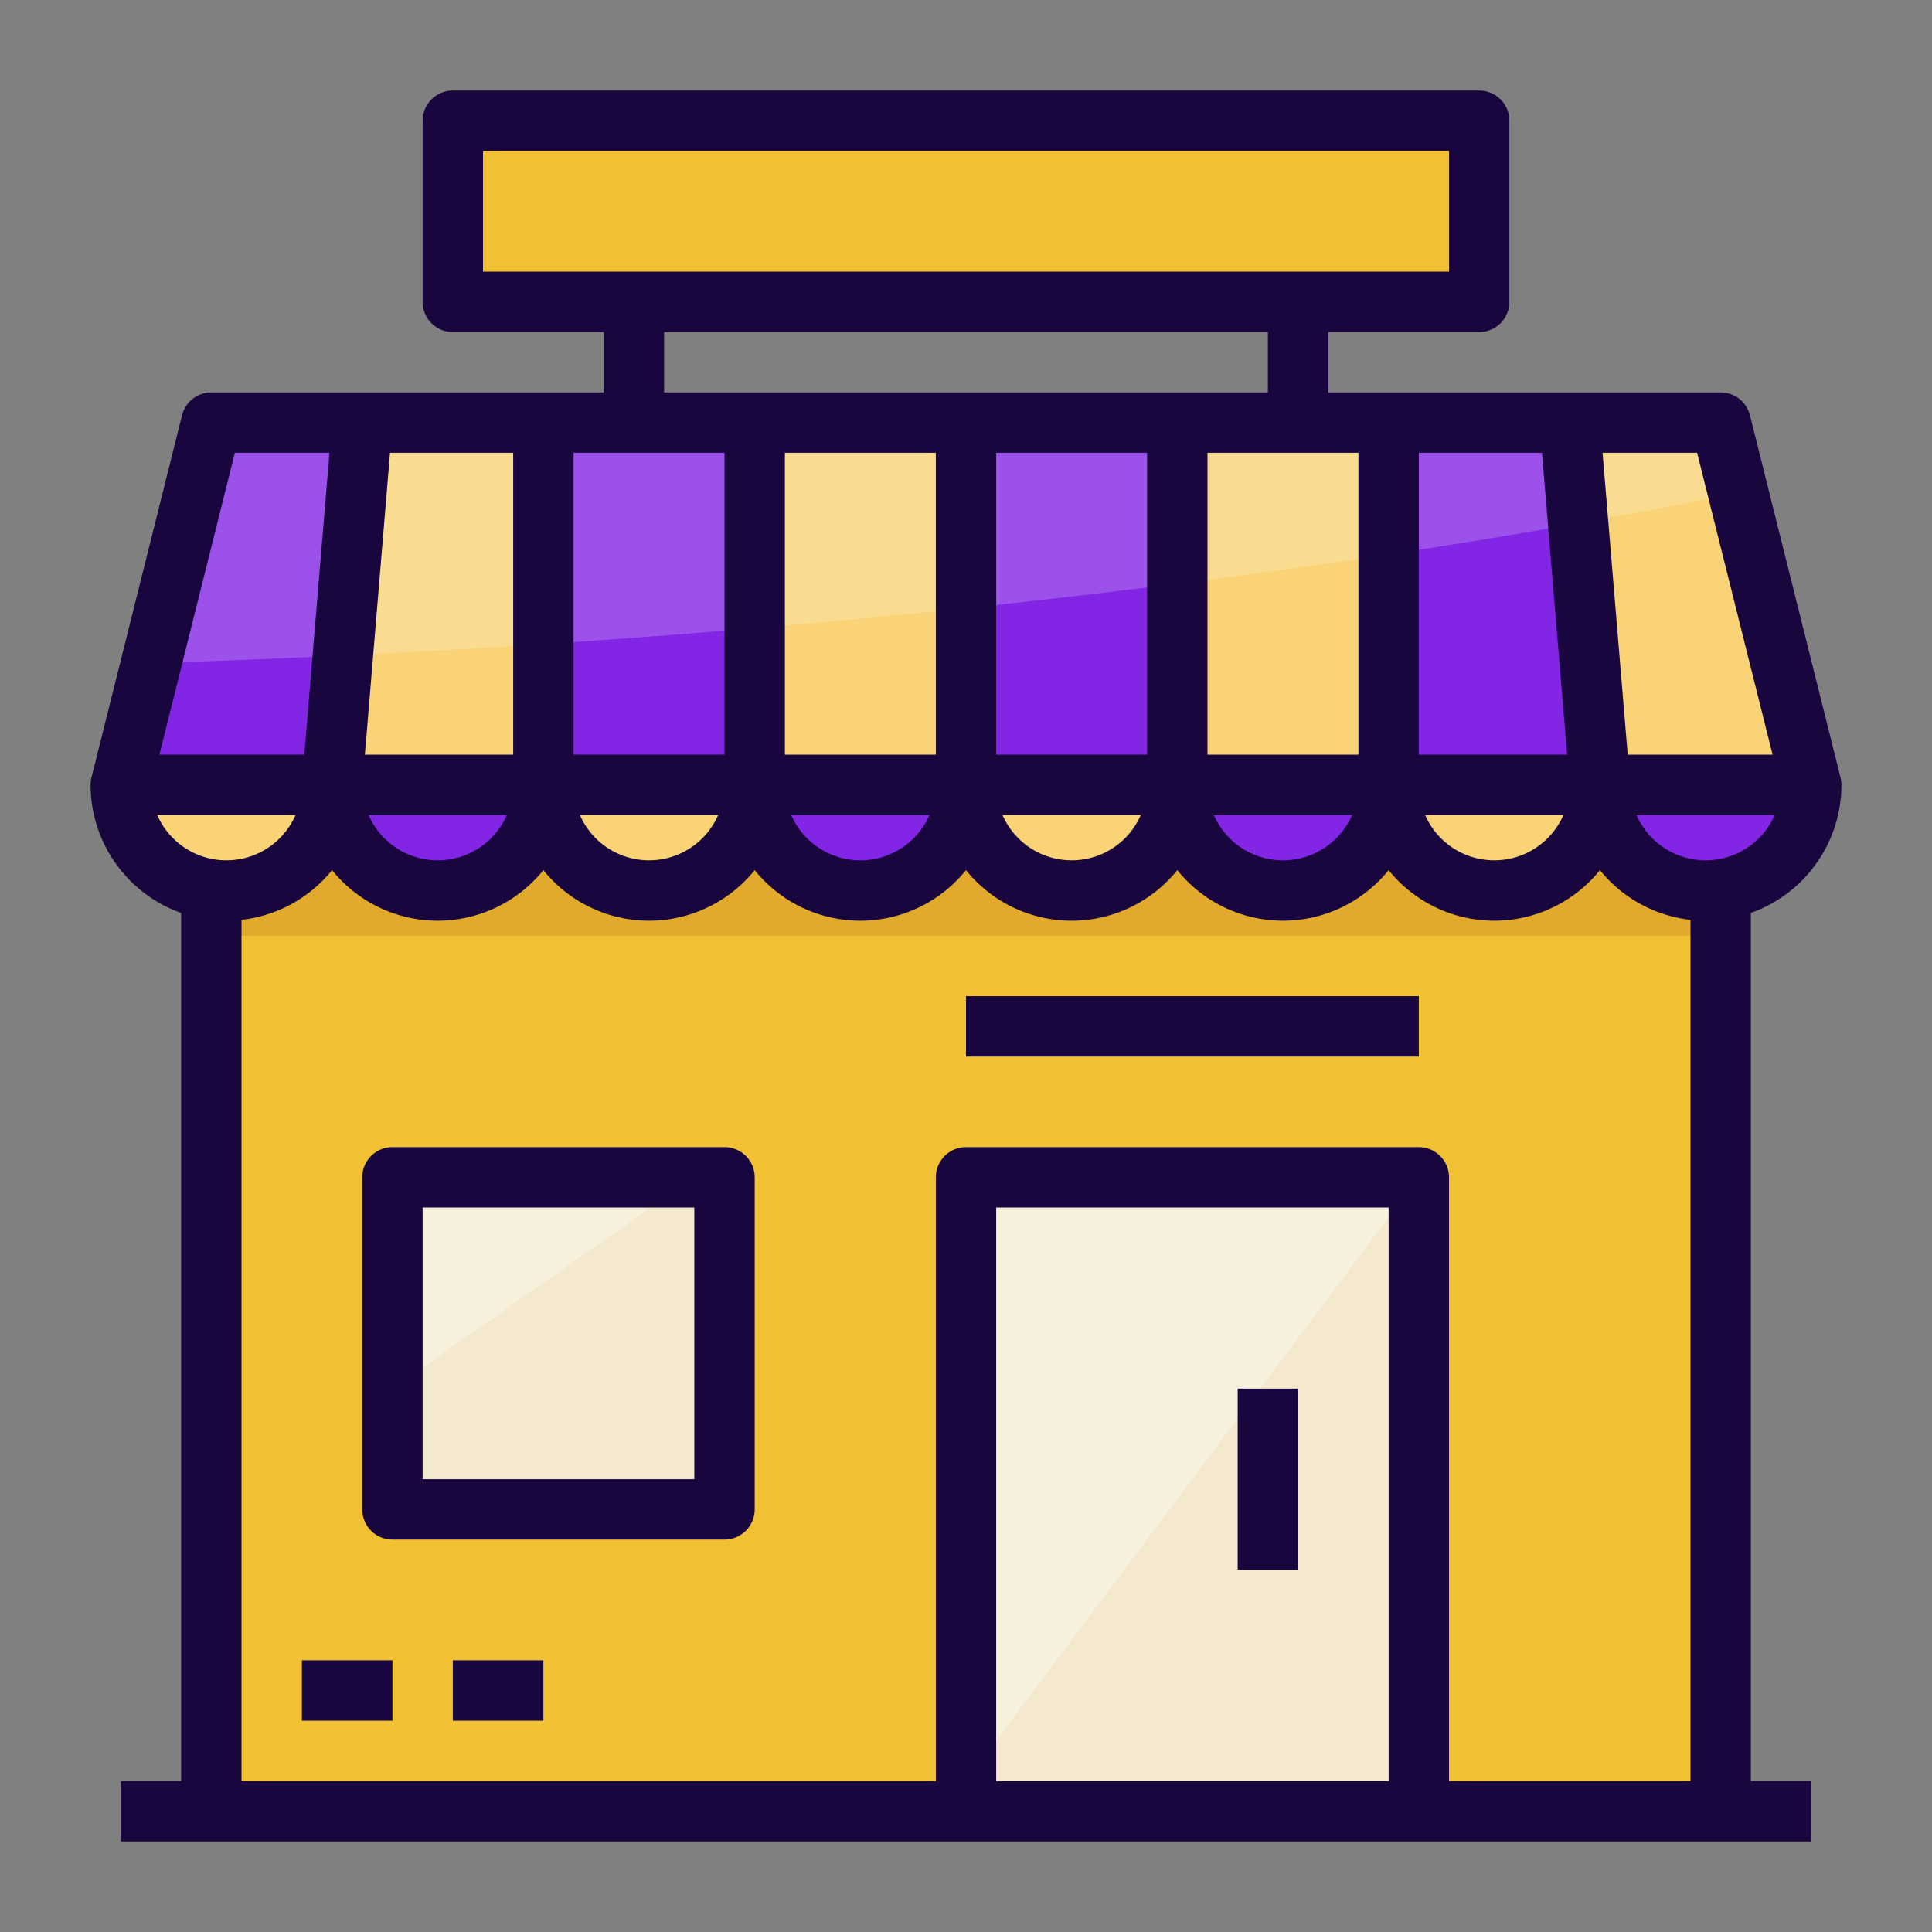 <svg id="Layer_2" height="512" viewBox="0 0 512 512" width="512" xmlns="http://www.w3.org/2000/svg" data-name="Layer 2"><rect x="0" y="0" width="512" height="512" fill="#808080" stroke="none"/><path d="m56 208h400v272h-400z" fill="#f2c033"/><path d="m56.22 208h399.78v40h-399.78z" fill="#e2aa2d"/><path d="m88 208a28 28 0 0 1 -56 0" fill="#f9d375"/><path d="m144 208a28 28 0 0 1 -56 0" fill="#8225e5"/><path d="m200 208a28 28 0 0 1 -56 0" fill="#f9d375"/><path d="m256 208a28 28 0 0 1 -56 0" fill="#8225e5"/><path d="m312 208a28 28 0 0 1 -56 0" fill="#f9d375"/><path d="m368 208a28 28 0 0 1 -56 0" fill="#8225e5"/><path d="m424 208a28 28 0 0 1 -56 0" fill="#f9d375"/><path d="m480 208a28 28 0 0 1 -56 0" fill="#8225e5"/><path d="m256 312h120v168h-120z" fill="#f4e9ce"/><path d="m104 312h88v88h-88z" fill="#f4e9ce"/><path d="m184 312-80 56v-56z" fill="#fff" opacity=".3"/><path d="m336 312h40l-120 160v-160z" fill="#fff" opacity=".3"/><path d="m480 208h-448l24-96h400z" fill="#f9d375"/><path d="m120 32h272v48h-272z" fill="#f2c033"/><path d="m144 112h56v96h-56z" fill="#8225e5"/><path d="m56 112-24 96h56l8-96z" fill="#8225e5"/><path d="m256 112h56v96h-56z" fill="#8225e5"/><path d="m368 112v96h56l-8-96z" fill="#8225e5"/><path d="m460.627 130.509-4.627-18.509h-400l-15.938 63.751c226.32-7.234 379.081-36.459 420.565-45.242z" fill="#fff" opacity=".2"/><g fill="#1a063f"><path d="m487.761 206.06-24-96a8 8 0 0 0 -7.761-6.06h-104v-16h40a8 8 0 0 0 8-8v-48a8 8 0 0 0 -8-8h-272a8 8 0 0 0 -8 8v48a8 8 0 0 0 8 8h40v16h-104a8 8 0 0 0 -7.761 6.06l-24 96a7.993 7.993 0 0 0 -.232 1.94h-.007a36.057 36.057 0 0 0 24 33.936v230.064h-16v16h448v-16h-16v-230.064a36.057 36.057 0 0 0 24-33.936h-.006a7.987 7.987 0 0 0 -.233-1.94zm-18.007-6.06h-38.393l-6.667-80h25.06zm-109.754 0h-40v-80h40zm16-80h32.639l6.667 80h-39.306zm-72 80h-40v-80h40zm-56 0h-40v-80h40zm-56 0h-40v-80h40zm-56 0h-39.306l6.667-80h32.639zm-1.682 16a19.982 19.982 0 0 1 -36.637 0zm56 0a19.982 19.982 0 0 1 -36.637 0zm56 0a19.982 19.982 0 0 1 -36.637 0zm56 0a19.982 19.982 0 0 1 -36.637 0zm56 0a19.982 19.982 0 0 1 -36.637 0zm56 0a19.982 19.982 0 0 1 -36.637 0zm-286.318-176h256v32h-256zm48 48h160v16h-160zm-113.754 32h25.06l-6.667 80h-38.393zm-20.564 96h36.636a19.982 19.982 0 0 1 -36.637 0zm326.318 256h-104v-152h104zm16 0v-160a8 8 0 0 0 -8-8h-120a8 8 0 0 0 -8 8v160h-184v-228.228a35.978 35.978 0 0 0 24-13.18 35.941 35.941 0 0 0 56 0 35.941 35.941 0 0 0 56 0 35.941 35.941 0 0 0 56 0 35.941 35.941 0 0 0 56 0 35.941 35.941 0 0 0 56 0 35.941 35.941 0 0 0 56 0 35.978 35.978 0 0 0 24 13.18v228.228zm68-244a20.021 20.021 0 0 1 -18.318-12h36.637a20.021 20.021 0 0 1 -18.319 12z"/><path d="m192 304h-88a8 8 0 0 0 -8 8v88a8 8 0 0 0 8 8h88a8 8 0 0 0 8-8v-88a8 8 0 0 0 -8-8zm-8 88h-72v-72h72z"/><path d="m256 264h120v16h-120z"/><path d="m80 440h24v16h-24z"/><path d="m120 440h24v16h-24z"/><path d="m328 368h16v48h-16z"/></g></svg>